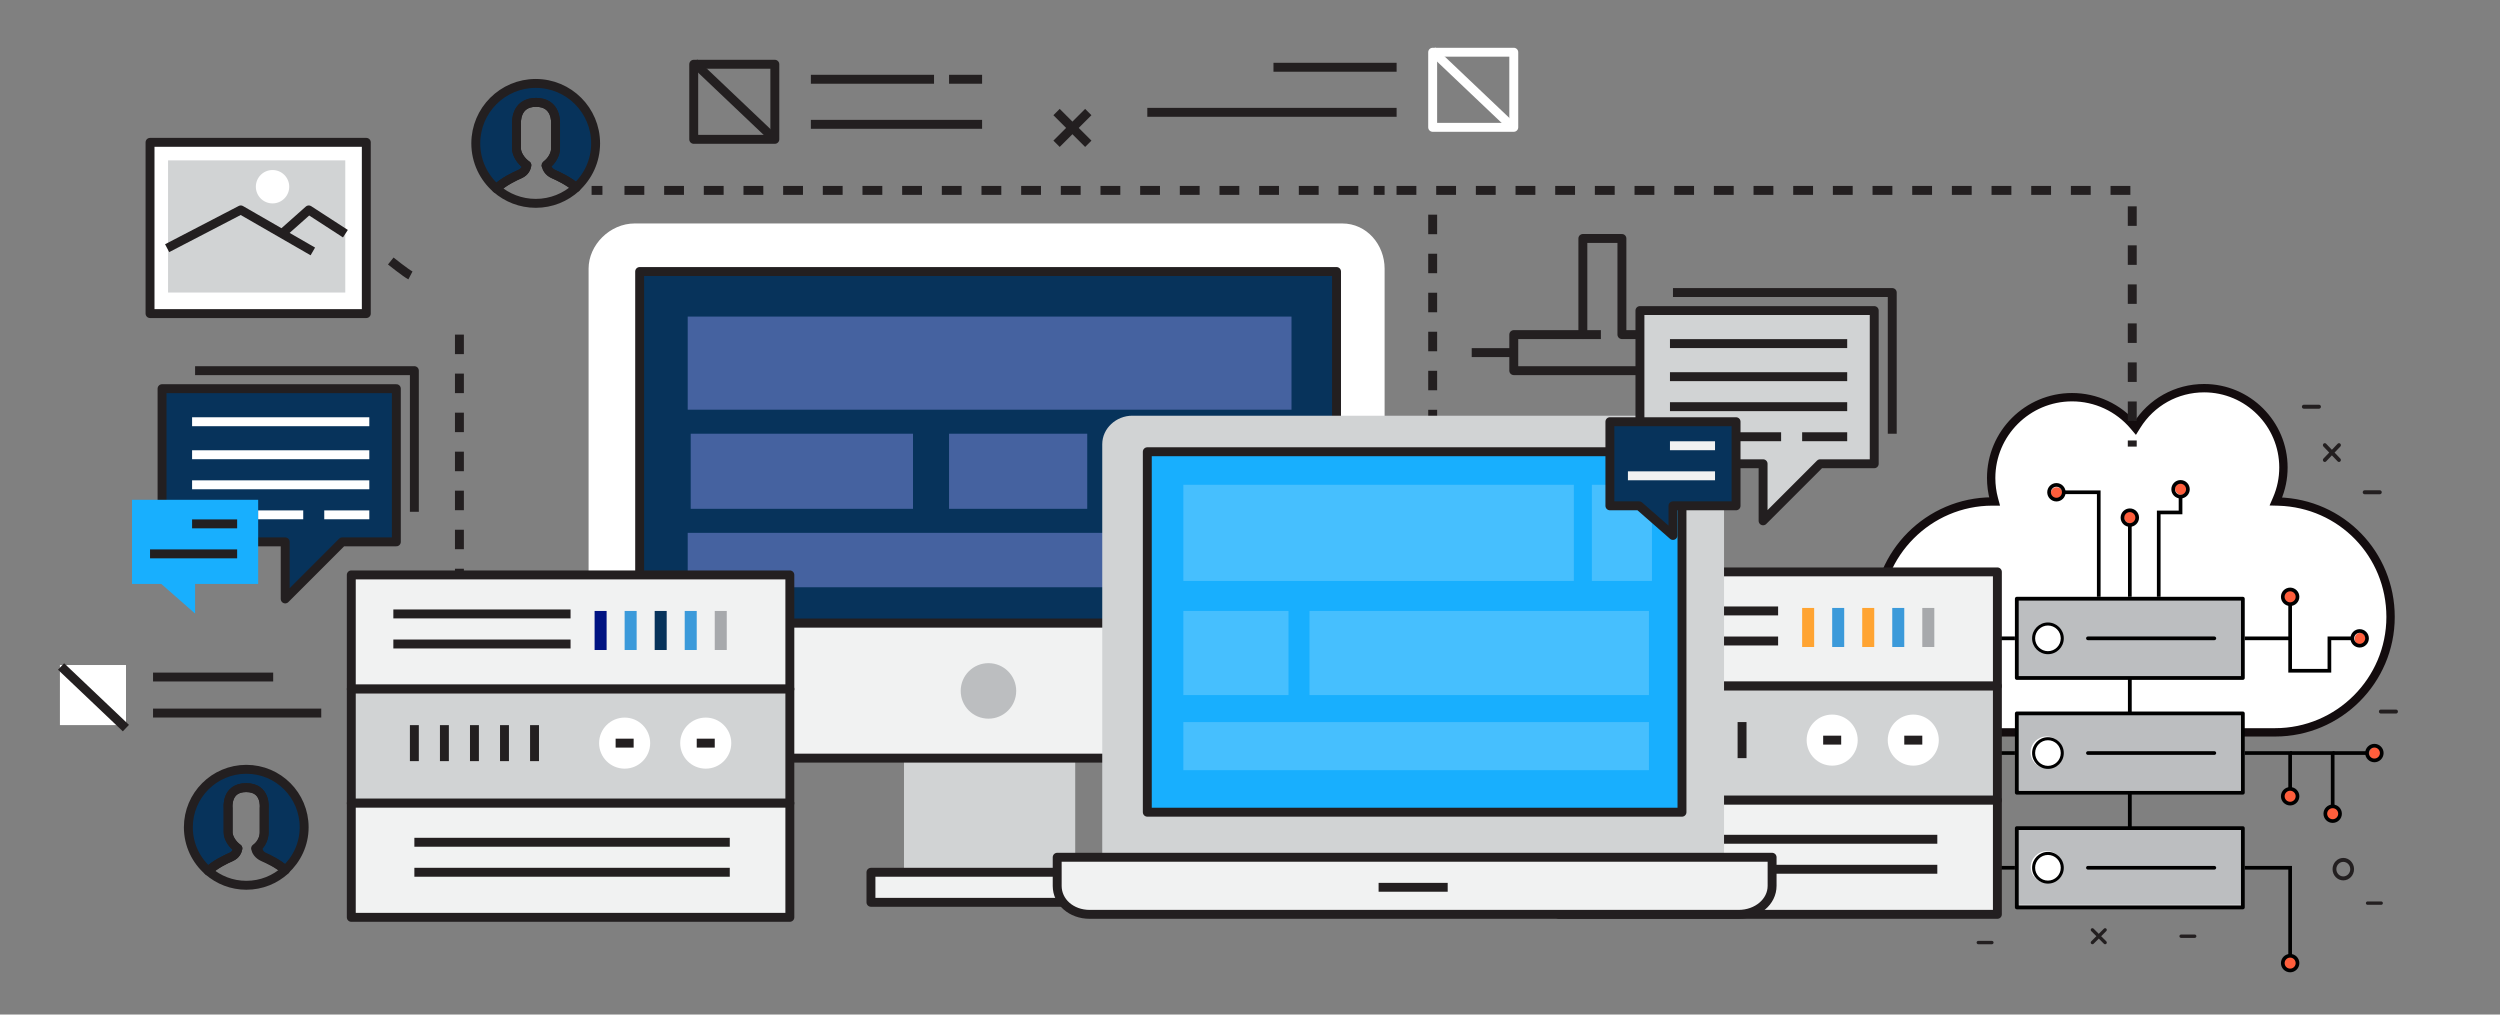 <?xml version="1.0" encoding="utf-8"?>
<!-- Generator: Adobe Illustrator 16.0.0, SVG Export Plug-In . SVG Version: 6.00 Build 0)  -->
<!DOCTYPE svg PUBLIC "-//W3C//DTD SVG 1.1//EN" "http://www.w3.org/Graphics/SVG/1.1/DTD/svg11.dtd">
<svg version="1.1" id="Layer_1" xmlns="http://www.w3.org/2000/svg" xmlns:xlink="http://www.w3.org/1999/xlink" x="0px" y="0px"
	 width="896.955px" height="364px" viewBox="0 28.739 896.955 364" enable-background="new 0 28.739 896.955 364"
	 xml:space="preserve">
<rect x="0" y="28.739" width="896.955" height="364" fill="#808080" stroke="none"/>
<g id="banner">
	<rect x="-49.614" y="-105.085" display="none" fill="#008EE8" width="1022" height="542"/>
	<g>
		
			<radialGradient id="SVGID_1_" cx="936.573" cy="78.728" r="79.887" gradientTransform="matrix(1 0 0 -1 -171 308.478)" gradientUnits="userSpaceOnUse">
			<stop  offset="0.574" style="stop-color:#130C0E"/>
			<stop  offset="0.798" style="stop-color:#130C0E"/>
			<stop  offset="1" style="stop-color:#130C0E"/>
		</radialGradient>
		<path fill="#FFFFFF" stroke="url(#SVGID_1_)" stroke-width="3" stroke-miterlimit="10" d="M817.51,208.683l-0.974-0.026
			l0.387-0.896c1.549-3.576,2.334-7.377,2.334-11.293c0-15.691-12.768-28.459-28.459-28.459c-9.898,0-18.937,5.029-24.176,13.449
			l-0.479,0.771l-0.586-0.693c-5.53-6.539-13.605-10.291-22.153-10.291c-15.995,0-29.009,13.014-29.009,29.008
			c0,2.551,0.338,5.096,1.004,7.568l0.225,0.832l-0.86,0.002c-22.775,0.061-41.308,18.641-41.308,41.418
			c0,22.84,18.582,41.42,41.422,41.42h101.394c22.84,0,41.421-18.58,41.421-41.42C857.689,227.528,840.04,209.347,817.51,208.683z"
			/>
	</g>
	<rect x="724.271" y="285.378" fill="#FFFFFF" width="79.745" height="27.086"/>
	<rect x="724.271" y="326.532" fill="#FFFFFF" width="79.745" height="27.088"/>
	<g>
		<g>
			<path fill="#231F20" d="M706.368,327.054c-1.545,0-2.8-1.313-2.8-2.926c0-1.615,1.255-2.928,2.8-2.928
				c1.544,0,2.799,1.313,2.799,2.928C709.167,325.741,707.912,327.054,706.368,327.054z M706.368,322.552
				c-0.831,0-1.508,0.707-1.508,1.576c0,0.867,0.677,1.576,1.508,1.576c0.83,0,1.507-0.709,1.507-1.576
				C707.875,323.259,707.198,322.552,706.368,322.552z"/>
		</g>
	</g>
	<g>
		<g>
			<path fill="#231F20" d="M859.657,284.747h-5.468c-0.377,0-0.682-0.318-0.682-0.711c0-0.395,0.305-0.711,0.682-0.711h5.468
				c0.376,0,0.68,0.316,0.68,0.711C860.337,284.429,860.033,284.747,859.657,284.747z"/>
		</g>
	</g>
	<g>
		<g>
			<path fill="#231F20" d="M853.849,206.067h-5.469c-0.376,0-0.68-0.318-0.68-0.711c0-0.396,0.304-0.711,0.68-0.711h5.469
				c0.376,0,0.682,0.315,0.682,0.711C854.529,205.749,854.225,206.067,853.849,206.067z"/>
		</g>
	</g>
	<g>
		<g>
			<path fill="#231F20" d="M689.309,325.55h-5.469c-0.377,0-0.68-0.318-0.68-0.711c0-0.395,0.303-0.713,0.68-0.713h5.469
				c0.376,0,0.681,0.318,0.681,0.713C689.988,325.231,689.685,325.55,689.309,325.55z"/>
		</g>
	</g>
	<g>
		<g>
			<path fill="#231F20" d="M832.026,175.376h-5.47c-0.377,0-0.68-0.318-0.68-0.711s0.303-0.711,0.68-0.711h5.47
				c0.375,0,0.68,0.318,0.68,0.711S832.401,175.376,832.026,175.376z"/>
		</g>
	</g>
	<g>
		<g>
			<path fill="#231F20" d="M787.421,365.241h-4.88c-0.336,0-0.606-0.271-0.606-0.605c0-0.336,0.271-0.607,0.606-0.607h4.88
				c0.335,0,0.606,0.271,0.606,0.607C788.027,364.97,787.756,365.241,787.421,365.241z"/>
		</g>
	</g>
	<g>
		<g>
			<path fill="#231F20" d="M854.327,353.374h-4.88c-0.336,0-0.606-0.271-0.606-0.607s0.271-0.606,0.606-0.606h4.88
				c0.336,0,0.606,0.271,0.606,0.606S854.663,353.374,854.327,353.374z"/>
		</g>
	</g>
	<g>
		<g>
			<path fill="#231F20" d="M714.653,367.519h-4.88c-0.336,0-0.606-0.271-0.606-0.606s0.271-0.606,0.606-0.606h4.88
				c0.336,0,0.606,0.271,0.606,0.606S714.989,367.519,714.653,367.519z"/>
		</g>
	</g>
	<g>
		<g>
			<path fill="#231F20" d="M840.731,344.604c-2.125,0-3.854-1.81-3.854-4.031c0-2.223,1.729-4.029,3.854-4.029
				c2.126,0,3.855,1.807,3.855,4.029C844.587,342.795,842.857,344.604,840.731,344.604z M840.731,337.966
				c-1.375,0-2.492,1.17-2.492,2.607c0,1.437,1.117,2.607,2.492,2.607c1.377,0,2.494-1.171,2.494-2.607
				C843.226,339.136,842.108,337.966,840.731,337.966z"/>
		</g>
	</g>
	<g>
		<path fill="#231F20" d="M753.854,364.634l1.849-1.846c0.235-0.238,0.235-0.621,0-0.859c-0.237-0.236-0.622-0.236-0.859,0
			l-1.847,1.848l-1.848-1.848c-0.237-0.236-0.62-0.236-0.859,0c-0.236,0.238-0.236,0.621,0,0.859l1.848,1.846l-1.848,1.848
			c-0.236,0.238-0.236,0.623,0,0.859c0.119,0.119,0.275,0.178,0.43,0.178c0.156,0,0.312-0.059,0.431-0.178l1.848-1.848l1.847,1.848
			c0.119,0.119,0.274,0.178,0.43,0.178s0.313-0.059,0.431-0.178c0.235-0.236,0.235-0.621,0-0.859L753.854,364.634z"/>
	</g>
	<g>
		<path fill="#231F20" d="M668.782,332.405l1.848-1.846c0.236-0.238,0.236-0.621,0-0.859c-0.237-0.238-0.622-0.238-0.857,0
			l-1.849,1.848l-1.848-1.848c-0.236-0.238-0.62-0.238-0.858,0c-0.236,0.238-0.236,0.621,0,0.859l1.849,1.846l-1.849,1.848
			c-0.236,0.238-0.236,0.623,0,0.859c0.119,0.117,0.273,0.178,0.431,0.178c0.154,0,0.31-0.061,0.429-0.178l1.848-1.848l1.849,1.848
			c0.119,0.117,0.272,0.178,0.429,0.178s0.313-0.061,0.43-0.178c0.236-0.236,0.236-0.621,0-0.859L668.782,332.405z"/>
	</g>
	<g>
		<path fill="#231F20" d="M837.605,191.112l2.069-2.166c0.267-0.277,0.267-0.727,0-1.006c-0.266-0.275-0.696-0.275-0.962,0
			l-2.07,2.164l-2.069-2.164c-0.267-0.275-0.695-0.275-0.963,0c-0.267,0.279-0.267,0.729,0,1.006l2.069,2.166l-2.069,2.164
			c-0.267,0.277-0.267,0.729,0,1.006c0.134,0.139,0.307,0.209,0.48,0.209s0.349-0.07,0.481-0.209l2.069-2.164l2.07,2.164
			c0.133,0.139,0.308,0.209,0.48,0.209c0.175,0,0.35-0.07,0.48-0.209c0.267-0.277,0.267-0.729,0-1.006L837.605,191.112z"/>
	</g>
	<g>
		<path fill="#BCBEC0" d="M723.698,326.272v27.088h81.104v-27.088 M734.367,334.124c3.189,0,5.786,2.555,5.786,5.693
			c0,3.137-2.597,5.688-5.786,5.688c-3.188,0-5.779-2.551-5.779-5.688C728.588,336.679,731.18,334.124,734.367,334.124z"/>
	</g>
	<g>
		<path fill="#BCBEC0" d="M723.698,312.21h80.318v-27.098h-80.318V312.21z M734.264,292.972c3.159,0,5.73,2.549,5.73,5.684
			c0,3.138-2.571,5.691-5.73,5.691c-3.155,0-5.724-2.555-5.724-5.691C728.54,295.521,731.107,292.972,734.264,292.972z"/>
	</g>
	<g>
		<path fill="#BCBEC0" d="M804.018,243.958h-80.318v27.348h80.318V243.958L804.018,243.958z"/>
	</g>
	<g>
		<path d="M804.694,272.667c0.376,0,0.681-0.305,0.681-0.68v-28.445c0-0.375-0.305-0.68-0.681-0.68h-81.099
			c-0.375,0-0.682,0.305-0.682,0.68v28.445c0,0.375,0.307,0.68,0.682,0.68h39.867v11.35h-39.867c-0.375,0-0.682,0.308-0.682,0.685
			v28.444c0,0.375,0.307,0.681,0.682,0.681h39.867v11.352h-39.867c-0.375,0-0.682,0.308-0.682,0.683v28.438
			c0,0.375,0.307,0.68,0.682,0.68h81.099c0.376,0,0.681-0.305,0.681-0.68V325.86c0-0.375-0.305-0.683-0.681-0.683h-39.867v-11.352
			h39.867c0.376,0,0.681-0.306,0.681-0.681V284.7c0-0.377-0.305-0.684-0.681-0.684h-39.867v-11.351L804.694,272.667L804.694,272.667
			z M804.018,326.534v27.088h-79.744v-27.088H804.018z M804.018,285.374v27.098h-79.744v-27.098H804.018z M724.271,271.306V244.22
			h79.745v27.086H724.271z"/>
	</g>
	<g>
		<polygon points="837.581,318.042 836.262,318.042 836.262,299.581 821.662,299.581 821.662,298.261 837.581,298.261 		"/>
		<circle fill="#FFFFFF" cx="734.543" cy="257.771" r="4.908"/>
	</g>
	<g>
		<path d="M734.762,252.075c-3.134,0-5.683,2.553-5.683,5.691c0,3.135,2.549,5.686,5.683,5.686c3.139,0,5.689-2.551,5.689-5.686
			C740.451,254.628,737.899,252.075,734.762,252.075z M734.762,262.368c-2.533,0-4.597-2.064-4.597-4.602
			c0-2.539,2.063-4.604,4.597-4.604c2.54,0,4.606,2.063,4.606,4.604C739.368,260.304,737.302,262.368,734.762,262.368z"/>
	</g>
	<g>
		<path d="M734.762,304.608c3.139,0,5.689-2.553,5.689-5.691c0-3.133-2.552-5.682-5.689-5.682c-3.134,0-5.683,2.549-5.683,5.682
			C729.079,302.056,731.628,304.608,734.762,304.608z M734.762,294.321c2.54,0,4.606,2.063,4.606,4.596
			c0,2.541-2.066,4.607-4.606,4.607c-2.533,0-4.597-2.066-4.597-4.607C730.165,296.384,732.229,294.321,734.762,294.321z"/>
	</g>
	<g>
		<path d="M734.762,345.767c3.139,0,5.689-2.551,5.689-5.688c0-3.139-2.552-5.693-5.689-5.693c-3.134,0-5.683,2.555-5.683,5.693
			C729.079,343.216,731.628,345.767,734.762,345.767z M734.762,335.474c2.54,0,4.606,2.066,4.606,4.605s-2.066,4.604-4.606,4.604
			c-2.533,0-4.597-2.063-4.597-4.604S732.229,335.474,734.762,335.474z"/>
	</g>
	<g>
		<path d="M794.466,258.423h-45.356c-0.365,0-0.66-0.295-0.66-0.66c0-0.363,0.295-0.66,0.66-0.66h45.356
			c0.364,0,0.661,0.297,0.661,0.66C795.127,258.128,794.83,258.423,794.466,258.423z"/>
	</g>
	<g>
		<path d="M794.466,299.579h-45.356c-0.365,0-0.66-0.295-0.66-0.66s0.295-0.66,0.66-0.66h45.356c0.364,0,0.661,0.295,0.661,0.66
			S794.83,299.579,794.466,299.579z"/>
	</g>
	<g>
		<path d="M794.466,340.737h-45.356c-0.365,0-0.66-0.297-0.66-0.66c0-0.365,0.295-0.66,0.66-0.66h45.356
			c0.364,0,0.661,0.295,0.661,0.66C795.127,340.44,794.83,340.737,794.466,340.737z"/>
	</g>
	<g>
		<polygon points="753.654,242.862 752.335,242.862 752.335,206.017 740.451,206.017 740.451,204.696 753.654,204.696 		"/>
	</g>
	<g>
		<path fill="#FF5E3C" d="M821.674,240.282c-1.187,0-2.149,1.145-2.149,2.556s0.964,2.558,2.149,2.558
			c1.185,0,2.147-1.146,2.147-2.558S822.857,240.282,821.674,240.282z"/>
		<path fill="#FF5E3C" d="M821.599,311.421c-1.228,0-2.226,1.207-2.226,2.691s0.998,2.69,2.226,2.69c1.226,0,2.224-1.206,2.224-2.69
			C823.821,312.628,822.823,311.421,821.599,311.421z"/>
		<path fill="#FF5E3C" d="M707.548,271.454c-1.093,0-1.979,0.889-1.979,1.98c0,1.09,0.888,1.981,1.979,1.981
			c1.091,0,1.98-0.892,1.98-1.981C709.528,272.343,708.639,271.454,707.548,271.454z"/>
		<path fill="#FF5E3C" d="M782.651,201.7c-1.267,0-2.294,1.028-2.294,2.293c0,1.264,1.027,2.293,2.294,2.293
			c1.264,0,2.294-1.029,2.294-2.293C784.945,202.729,783.915,201.7,782.651,201.7z"/>
		<circle fill="#FF5E3C" cx="737.882" cy="205.65" r="2.087"/>
		<path fill="#FF5E3C" d="M821.682,372.062c-1.182,0-2.142,1.033-2.142,2.304s0.96,2.303,2.142,2.303
			c1.18,0,2.141-1.032,2.141-2.303S822.86,372.062,821.682,372.062z"/>
		<path fill="#FF5E3C" d="M836.954,317.729c-1.173,0-2.126,1.195-2.126,2.666s0.953,2.668,2.126,2.668s2.127-1.197,2.127-2.668
			C839.081,318.926,838.127,317.729,836.954,317.729z"/>
		<ellipse fill="#FF5E3C" cx="852.067" cy="299.059" rx="1.979" ry="2.243"/>
		<circle fill="#FF5E3C" cx="674.976" cy="294.792" r="1.98"/>
		<circle fill="#FF5E3C" cx="692.386" cy="246.796" r="1.98"/>
		<circle fill="#FF5E3C" cx="683.256" cy="351.525" r="1.981"/>
		<circle fill="#FF5E3C" cx="764.377" cy="214.198" r="2.326"/>
		<ellipse fill="#FF5E3C" cx="846.785" cy="257.965" rx="1.98" ry="2.181"/>
		<path d="M737.81,202.054c-1.819,0-3.301,1.482-3.301,3.302c0,1.821,1.48,3.302,3.301,3.302c1.821,0,3.303-1.48,3.303-3.302
			C741.112,203.536,739.631,202.054,737.81,202.054z M737.81,207.337c-1.092,0-1.979-0.889-1.979-1.98
			c0-1.09,0.889-1.979,1.979-1.979c1.094,0,1.981,0.89,1.981,1.979C739.791,206.448,738.902,207.337,737.81,207.337z"/>
		<path d="M691.206,242.095c-1.82,0-3.301,1.48-3.301,3.301c0,1.821,1.479,3.301,3.301,3.301s3.302-1.479,3.302-3.301
			C694.508,243.575,693.027,242.095,691.206,242.095z M691.206,247.376c-1.092,0-1.98-0.889-1.98-1.98c0-1.09,0.89-1.979,1.98-1.979
			c1.093,0,1.979,0.89,1.979,1.979C693.186,246.487,692.299,247.376,691.206,247.376z"/>
		<path d="M673.797,290.091c-1.821,0-3.302,1.48-3.302,3.301c0,1.821,1.479,3.301,3.302,3.301c1.819,0,3.301-1.479,3.301-3.301
			C677.098,291.571,675.616,290.091,673.797,290.091z M673.797,295.372c-1.093,0-1.979-0.889-1.979-1.98
			c0-1.091,0.888-1.979,1.979-1.979s1.98,0.889,1.98,1.979C675.777,294.483,674.889,295.372,673.797,295.372z"/>
		<path d="M821.662,311.12c-1.82,0-3.302,1.482-3.302,3.301c0,1.822,1.48,3.303,3.302,3.303s3.302-1.479,3.302-3.303
			C824.964,312.603,823.482,311.12,821.662,311.12z M821.662,316.403c-1.093,0-1.98-0.889-1.98-1.982c0-1.092,0.889-1.98,1.98-1.98
			s1.98,0.89,1.98,1.98C823.644,315.515,822.754,316.403,821.662,316.403z"/>
		<path d="M836.922,317.382c-1.82,0-3.302,1.48-3.302,3.301c0,1.821,1.48,3.301,3.302,3.301c1.819,0,3.302-1.479,3.302-3.301
			C840.224,318.862,838.741,317.382,836.922,317.382z M836.922,322.663c-1.093,0-1.98-0.889-1.98-1.98
			c0-1.091,0.889-1.979,1.98-1.979s1.98,0.889,1.98,1.979C838.902,321.774,838.015,322.663,836.922,322.663z"/>
		<path d="M851.888,295.62c-1.82,0-3.302,1.48-3.302,3.301c0,1.821,1.48,3.303,3.302,3.303c1.82,0,3.303-1.481,3.303-3.303
			C855.19,297.101,853.708,295.62,851.888,295.62z M851.888,300.901c-1.093,0-1.979-0.887-1.979-1.98c0-1.092,0.888-1.98,1.979-1.98
			c1.093,0,1.98,0.89,1.98,1.98C853.868,300.015,852.979,300.901,851.888,300.901z"/>
		<path d="M821.662,370.985c-1.82,0-3.302,1.479-3.302,3.301c0,1.82,1.48,3.301,3.302,3.301s3.302-1.48,3.302-3.301
			C824.964,372.465,823.482,370.985,821.662,370.985z M821.662,376.267c-1.093,0-1.98-0.887-1.98-1.979s0.889-1.979,1.98-1.979
			s1.98,0.889,1.98,1.979C823.644,375.38,822.754,376.267,821.662,376.267z"/>
		<path d="M682.077,346.823c-1.82,0-3.302,1.482-3.302,3.303c0,1.821,1.48,3.301,3.302,3.301s3.301-1.48,3.301-3.301
			S683.896,346.823,682.077,346.823z M682.077,352.106c-1.093,0-1.981-0.89-1.981-1.98c0-1.094,0.89-1.982,1.981-1.982
			s1.979,0.89,1.979,1.982C684.058,351.218,683.169,352.106,682.077,352.106z"/>
		<path d="M821.662,239.562c-1.82,0-3.302,1.48-3.302,3.301c0,1.822,1.48,3.302,3.302,3.302s3.302-1.479,3.302-3.302
			C824.964,241.042,823.482,239.562,821.662,239.562z M821.662,244.843c-1.093,0-1.98-0.889-1.98-1.98
			c0-1.09,0.889-1.979,1.98-1.979s1.98,0.89,1.98,1.979C823.643,243.954,822.754,244.843,821.662,244.843z"/>
		<path d="M849.907,257.765c0-1.82-1.482-3.301-3.302-3.301c-1.82,0-3.303,1.48-3.303,3.301c0,1.821,1.481,3.301,3.303,3.301
			C848.425,261.065,849.907,259.585,849.907,257.765z M846.605,259.745c-1.094,0-1.981-0.889-1.981-1.98
			c0-1.091,0.889-1.979,1.981-1.979c1.092,0,1.979,0.889,1.979,1.979C848.585,258.856,847.697,259.745,846.605,259.745z"/>
		<path d="M706.368,268.733c-1.82,0-3.301,1.479-3.301,3.301c0,1.82,1.479,3.301,3.301,3.301s3.302-1.48,3.302-3.301
			C709.67,270.213,708.188,268.733,706.368,268.733z M706.368,274.017c-1.093,0-1.98-0.889-1.98-1.981s0.889-1.979,1.98-1.979
			s1.979,0.889,1.979,1.979C708.349,273.128,707.461,274.017,706.368,274.017z"/>
		<path d="M764.146,211.151c-1.82,0-3.303,1.479-3.303,3.301c0,1.822,1.481,3.303,3.303,3.303c1.82,0,3.302-1.48,3.302-3.303
			C767.447,212.632,765.967,211.151,764.146,211.151z M764.146,216.435c-1.094,0-1.98-0.889-1.98-1.981s0.888-1.979,1.98-1.979
			c1.092,0,1.98,0.889,1.98,1.979C766.127,215.546,765.238,216.435,764.146,216.435z"/>
		<path d="M782.34,200.978c-1.82,0-3.302,1.482-3.302,3.303s1.479,3.301,3.302,3.301c1.82,0,3.301-1.479,3.301-3.301
			S784.16,200.978,782.34,200.978z M782.34,206.261c-1.093,0-1.979-0.889-1.979-1.979c0-1.094,0.888-1.982,1.979-1.982
			s1.98,0.889,1.98,1.982C784.32,205.372,783.432,206.261,782.34,206.261z"/>
	</g>
	<g>
		<rect x="763.485" y="217.095" width="1.319" height="25.768"/>
	</g>
	<g>
		<polygon points="775.175,242.862 773.854,242.862 773.854,211.935 781.68,211.935 781.68,206.921 783,206.921 783,213.255 
			775.175,213.255 		"/>
	</g>
	<g>
		<polygon points="705.708,258.425 705.708,246.056 693.847,246.056 693.847,244.735 707.028,244.735 707.028,257.104 
			722.915,257.103 722.915,258.423 		"/>
	</g>
	<g>
		<rect x="705.708" y="257.765" width="1.32" height="11.629"/>
	</g>
	<g>
		<polygon points="822.322,258.425 805.375,258.425 805.375,257.104 821.001,257.104 821.001,245.396 822.322,245.396 		"/>
	</g>
	<g>
		<polygon points="836.408,270.054 821.001,270.054 821.001,257.765 822.322,257.765 822.322,268.733 835.087,268.733 
			835.087,257.103 843.964,257.103 843.964,258.423 836.408,258.423 		"/>
	</g>
	<g>
		<polygon points="822.322,371.646 821.001,371.646 821.001,340.737 805.375,340.737 805.375,339.417 822.322,339.417 		"/>
	</g>
	<g>
		<polygon points="707.028,350.786 684.718,350.786 684.718,349.466 705.708,349.466 705.708,339.417 722.915,339.417 
			722.915,340.737 707.028,340.737 		"/>
	</g>
	<g>
		<polygon points="822.322,311.78 821.001,311.78 821.001,299.581 805.375,299.579 805.375,298.257 822.322,298.261 		"/>
	</g>
	<g>
		<rect x="836.922" y="298.259" width="12.324" height="1.32"/>
	</g>
	<g>
		<polygon points="709.67,309.142 688.292,309.142 675.03,295.88 675.964,294.946 688.839,307.821 708.349,307.821 708.349,298.261 
			722.915,298.257 722.917,299.579 709.67,299.581 		"/>
	</g>
	
		<line fill="none" stroke="#231F20" stroke-width="3.2" stroke-linejoin="round" stroke-dasharray="7.116,7.116" x1="501.049" y1="97.057" x2="765.93" y2="97.057"/>
	<path fill="none" stroke="#231F20" stroke-width="3.2" stroke-linejoin="round" stroke-dasharray="7.116,7.116" d="
		M1033.93,97.057"/>
	<path fill="none" stroke="#231F20" stroke-width="3.2" stroke-linejoin="round" stroke-dasharray="7.116,7.116" d="
		M679.049,127.057"/>
	
		<line fill="none" stroke="#231F20" stroke-width="3.2" stroke-linejoin="round" stroke-miterlimit="10" stroke-dasharray="7" x1="765.016" y1="102.767" x2="765.016" y2="188.983"/>
	<g>
		
			<line fill="none" stroke="#231F20" stroke-width="3.2" stroke-linejoin="round" stroke-miterlimit="10" stroke-dasharray="7" x1="514.016" y1="105.767" x2="514.016" y2="191.983"/>
		
			<line fill="none" stroke="#231F20" stroke-width="3.2" stroke-linejoin="round" stroke-miterlimit="10" stroke-dasharray="7" x1="164.833" y1="148.786" x2="164.833" y2="277.036"/>
		<g>
			<g>
				
					<line fill="none" stroke="#231F20" stroke-width="3.2" stroke-linejoin="round" x1="212.253" y1="97.057" x2="216.142" y2="97.057"/>
				
					<line fill="none" stroke="#231F20" stroke-width="3.2" stroke-linejoin="round" stroke-dasharray="7.116,7.116" x1="224.049" y1="97.057" x2="488.93" y2="97.057"/>
				
					<line fill="none" stroke="#231F20" stroke-width="3.2" stroke-linejoin="round" x1="492.884" y1="97.057" x2="496.772" y2="97.057"/>
			</g>
		</g>
		<g>
			<path fill="none" stroke="#231F20" stroke-width="3.2" stroke-linejoin="round" stroke-miterlimit="10" d="M696.078,203.201"/>
		</g>
		<g>
			
				<rect x="559.28" y="233.927" fill="#F1F2F2" stroke="#231F20" stroke-width="3.2" stroke-linejoin="round" stroke-miterlimit="10" width="157.347" height="40.953"/>
			
				<rect x="559.28" y="274.88" fill="#D1D3D4" stroke="#231F20" stroke-width="3.2" stroke-linejoin="round" stroke-miterlimit="10" width="157.347" height="40.954"/>
			
				<rect x="559.28" y="315.834" fill="#F1F2F2" stroke="#231F20" stroke-width="3.2" stroke-linejoin="round" stroke-miterlimit="10" width="157.347" height="40.953"/>
			<circle fill="#FFFFFF" cx="686.451" cy="294.278" r="9.16"/>
			<circle fill="#FFFFFF" cx="657.352" cy="294.278" r="9.161"/>
			
				<line fill="none" stroke="#231F20" stroke-width="3.2" stroke-linejoin="round" stroke-miterlimit="10" x1="581.912" y1="329.844" x2="695.073" y2="329.844"/>
			
				<line fill="none" stroke="#231F20" stroke-width="3.2" stroke-linejoin="round" stroke-miterlimit="10" x1="581.912" y1="340.621" x2="695.073" y2="340.621"/>
			
				<line fill="none" stroke="#231F20" stroke-width="3.2" stroke-linejoin="round" stroke-miterlimit="10" x1="581.912" y1="287.813" x2="581.912" y2="300.746"/>
			
				<line fill="none" stroke="#231F20" stroke-width="3.2" stroke-linejoin="round" stroke-miterlimit="10" x1="592.689" y1="287.813" x2="592.689" y2="300.746"/>
			
				<line fill="none" stroke="#231F20" stroke-width="3.2" stroke-linejoin="round" stroke-miterlimit="10" x1="603.466" y1="287.813" x2="603.466" y2="300.746"/>
			
				<line fill="none" stroke="#231F20" stroke-width="3.2" stroke-linejoin="round" stroke-miterlimit="10" x1="614.244" y1="287.813" x2="614.244" y2="300.746"/>
			
				<line fill="none" stroke="#231F20" stroke-width="3.2" stroke-linejoin="round" stroke-miterlimit="10" x1="625.021" y1="287.813" x2="625.021" y2="300.746"/>
			
				<line fill="none" stroke="#231F20" stroke-width="3.2" stroke-linejoin="round" stroke-miterlimit="10" x1="654.119" y1="294.278" x2="660.585" y2="294.278"/>
			
				<line fill="none" stroke="#231F20" stroke-width="3.2" stroke-linejoin="round" stroke-miterlimit="10" x1="683.218" y1="294.278" x2="689.685" y2="294.278"/>
			<rect x="689.685" y="246.858" fill="#A7A9AC" width="4.312" height="14.011"/>
			<rect x="678.907" y="246.858" fill="#3B9ADA" width="4.311" height="14.011"/>
			<rect x="668.13" y="246.858" fill="#FFA432" width="4.312" height="14.011"/>
			<rect x="657.354" y="246.858" fill="#3B9ADA" width="4.312" height="14.011"/>
			<rect x="646.575" y="246.858" fill="#FFA432" width="4.311" height="14.011"/>
			
				<line fill="none" stroke="#231F20" stroke-width="3.2" stroke-linejoin="round" stroke-miterlimit="10" x1="574.368" y1="247.938" x2="637.953" y2="247.938"/>
			
				<line fill="none" stroke="#231F20" stroke-width="3.2" stroke-linejoin="round" stroke-miterlimit="10" x1="574.368" y1="258.715" x2="637.953" y2="258.715"/>
		</g>
		<g>
			<polygon fill="none" stroke="#231F20" stroke-width="3.2" stroke-linejoin="round" stroke-miterlimit="10" points="
				581.912,148.786 581.912,114.3 567.902,114.3 567.902,148.786 543.113,148.786 543.113,161.719 606.7,161.719 606.7,148.786 			
				"/>
			
				<line fill="none" stroke="#231F20" stroke-width="3.2" stroke-linejoin="round" stroke-miterlimit="10" x1="567.902" y1="148.786" x2="574.368" y2="148.786"/>
			
				<line fill="none" stroke="#231F20" stroke-width="3.2" stroke-linejoin="round" stroke-miterlimit="10" x1="606.7" y1="155.253" x2="621.787" y2="155.253"/>
			
				<line fill="none" stroke="#231F20" stroke-width="3.2" stroke-linejoin="round" stroke-miterlimit="10" x1="528.025" y1="155.253" x2="543.113" y2="155.253"/>
		</g>
		<g>
			<path fill="#D1D3D4" stroke="#231F20" stroke-width="3.2" stroke-linejoin="round" stroke-miterlimit="10" d="M670.302,132.276"
				/>
		</g>
		<g>
			<path fill="#D1D3D4" stroke="#231F20" stroke-width="3.2" stroke-linejoin="round" stroke-miterlimit="10" d="M87.35,164.73"/>
			<path fill="#D1D3D4" stroke="#231F20" stroke-width="3.2" stroke-linejoin="round" stroke-miterlimit="10" d="M140.197,122.383
				c0,0,5.317,4.264,7.061,5.173"/>
			<path fill="#D1D3D4" stroke="#231F20" stroke-width="3.2" stroke-linejoin="round" stroke-miterlimit="10" d="M244.269,128.897
				c0,0-2.401,4.111-2.505,7.271"/>
		</g>
		<g>
			<rect x="324.336" y="300.746" fill="#D1D3D4" width="61.43" height="40.953"/>
			<g>
				<path fill="#FFFFFF" d="M496.772,125.114c0-8.521-6.332-16.203-15.229-16.203h-253.81c-8.899,0-16.557,7.682-16.557,16.203
					v127.133h285.598L496.772,125.114L496.772,125.114z"/>
				<path fill="#F1F2F2" stroke="#231F20" stroke-width="3.2" stroke-linejoin="round" stroke-miterlimit="10" d="M211.176,252.247
					v33.999c0,8.522,7.658,14.5,16.557,14.5h253.811c8.896,0,15.229-5.978,15.229-14.5v-33.999H211.176z"/>
			</g>
			<path fill="#BCBEC0" d="M364.598,276.627c0,5.497-4.458,9.957-9.959,9.957s-9.958-4.46-9.958-9.957
				c0-5.503,4.457-9.96,9.958-9.96S364.598,271.124,364.598,276.627z"/>
			
				<rect x="312.481" y="341.699" fill="#F1F2F2" stroke="#231F20" stroke-width="3.2" stroke-linejoin="round" stroke-miterlimit="10" width="82.984" height="10.776"/>
			
				<rect x="229.497" y="126.155" fill="#07335B" stroke="#231F20" stroke-width="3.2" stroke-linejoin="round" stroke-miterlimit="10" width="250.031" height="126.092"/>
			<g opacity="0.5">
				<rect x="246.74" y="142.32" fill="#8391E5" width="216.624" height="33.409"/>
				<rect x="340.502" y="184.352" fill="#8391E5" width="49.575" height="26.943"/>
				<rect x="247.818" y="184.352" fill="#8391E5" width="79.75" height="26.943"/>
				<rect x="404.088" y="184.352" fill="#F79234" width="58.196" height="26.943"/>
				<rect x="246.74" y="219.917" fill="#8391E5" width="215.544" height="19.518"/>
			</g>
		</g>
		<g>
			<path fill="#D1D3D4" d="M618.554,188.123c0-5.734-4.32-10.237-10.058-10.237H406.248c-5.736,0-10.782,4.503-10.782,10.237V336.31
				h223.088V188.123L618.554,188.123z"/>
			<path fill="#F1F2F2" stroke="#231F20" stroke-width="3.2" stroke-linejoin="round" stroke-miterlimit="10" d="M379.301,336.31
				v10.26c0,5.729,5.048,10.219,11.647,10.219h232.846c6.604,0,12.004-4.49,12.004-10.219v-10.26H379.301z"/>
			
				<rect x="411.632" y="190.817" fill="#18AFFE" stroke="#231F20" stroke-width="3.2" stroke-linejoin="round" stroke-miterlimit="10" width="191.834" height="129.327"/>
			
				<line fill="none" stroke="#231F20" stroke-width="3.2" stroke-linejoin="round" stroke-miterlimit="10" x1="494.616" y1="347.088" x2="519.405" y2="347.088"/>
			<rect x="571.135" y="202.673" opacity="0.2" fill="#FFFFFF" enable-background="new    " width="21.556" height="34.486"/>
			<rect x="424.564" y="202.673" opacity="0.2" fill="#FFFFFF" enable-background="new    " width="140.104" height="34.486"/>
			<rect x="424.564" y="247.938" opacity="0.2" fill="#FFFFFF" enable-background="new    " width="37.72" height="30.176"/>
			<rect x="469.829" y="247.938" opacity="0.2" fill="#FFFFFF" enable-background="new    " width="121.783" height="30.176"/>
			<rect x="424.564" y="287.813" opacity="0.2" fill="#FFFFFF" enable-background="new    " width="167.048" height="17.244"/>
		</g>
		<g>
			
				<rect x="126.036" y="235.005" fill="#F1F2F2" stroke="#231F20" stroke-width="3.2" stroke-linejoin="round" stroke-miterlimit="10" width="157.347" height="40.953"/>
			
				<rect x="126.036" y="275.958" fill="#D1D3D4" stroke="#231F20" stroke-width="3.2" stroke-linejoin="round" stroke-miterlimit="10" width="157.347" height="40.953"/>
			
				<rect x="126.036" y="316.911" fill="#F1F2F2" stroke="#231F20" stroke-width="3.2" stroke-linejoin="round" stroke-miterlimit="10" width="157.347" height="40.954"/>
			<circle fill="#FFFFFF" cx="253.206" cy="295.357" r="9.161"/>
			<circle fill="#FFFFFF" cx="224.108" cy="295.357" r="9.161"/>
			
				<line fill="none" stroke="#231F20" stroke-width="3.2" stroke-linejoin="round" stroke-miterlimit="10" x1="148.667" y1="330.922" x2="261.829" y2="330.922"/>
			
				<line fill="none" stroke="#231F20" stroke-width="3.2" stroke-linejoin="round" stroke-miterlimit="10" x1="148.667" y1="341.699" x2="261.829" y2="341.699"/>
			
				<line fill="none" stroke="#231F20" stroke-width="3.2" stroke-linejoin="round" stroke-miterlimit="10" x1="148.667" y1="288.892" x2="148.667" y2="301.823"/>
			
				<line fill="none" stroke="#231F20" stroke-width="3.2" stroke-linejoin="round" stroke-miterlimit="10" x1="159.445" y1="288.892" x2="159.445" y2="301.823"/>
			
				<line fill="none" stroke="#231F20" stroke-width="3.2" stroke-linejoin="round" stroke-miterlimit="10" x1="170.222" y1="288.892" x2="170.222" y2="301.823"/>
			
				<line fill="none" stroke="#231F20" stroke-width="3.2" stroke-linejoin="round" stroke-miterlimit="10" x1="181" y1="288.892" x2="181" y2="301.823"/>
			
				<line fill="none" stroke="#231F20" stroke-width="3.2" stroke-linejoin="round" stroke-miterlimit="10" x1="191.777" y1="288.892" x2="191.777" y2="301.823"/>
			
				<line fill="none" stroke="#231F20" stroke-width="3.2" stroke-linejoin="round" stroke-miterlimit="10" x1="220.875" y1="295.356" x2="227.341" y2="295.356"/>
			
				<line fill="none" stroke="#231F20" stroke-width="3.2" stroke-linejoin="round" stroke-miterlimit="10" x1="249.974" y1="295.356" x2="256.44" y2="295.356"/>
			<rect x="256.44" y="247.938" fill="#A7A9AC" width="4.31" height="14.011"/>
			<rect x="245.663" y="247.938" fill="#3B9ADA" width="4.311" height="14.011"/>
			<rect x="234.886" y="247.938" fill="#07335B" width="4.311" height="14.011"/>
			<rect x="224.107" y="247.938" fill="#3B9ADA" width="4.312" height="14.011"/>
			<rect x="213.331" y="247.938" fill="#001382" width="4.311" height="14.011"/>
			
				<line fill="none" stroke="#231F20" stroke-width="3.2" stroke-linejoin="round" stroke-miterlimit="10" x1="141.124" y1="249.015" x2="204.708" y2="249.015"/>
			
				<line fill="none" stroke="#231F20" stroke-width="3.2" stroke-linejoin="round" stroke-miterlimit="10" x1="141.124" y1="259.792" x2="204.708" y2="259.792"/>
		</g>
		<g>
			<path fill="#07335B" stroke="#231F20" stroke-width="3.2" stroke-linejoin="round" stroke-miterlimit="10" d="M88.38,304.752
				c-11.489,0-20.803,9.313-20.803,20.804c0,6.266,2.773,11.879,7.155,15.692c2.411-2.405,6.324-4.229,8.181-5.054
				c1.735-0.771,2.288-2.141,2.444-3.066c-2.063-1.462-3.509-3.87-3.509-5.747v-8.76c0,0-0.833-7.3,6.467-7.3
				c7.299,0,6.466,7.3,6.466,7.3v8.76c0,1.877-1.017,4.285-3.079,5.747c0.155,0.926,0.917,2.296,2.65,3.066
				c1.771,0.785,5.52,2.479,7.945,4.72c4.162-3.804,6.829-9.274,6.829-15.358C109.127,314.065,99.869,304.752,88.38,304.752z"/>
			<path fill="none" stroke="#231F20" stroke-width="3.2" stroke-linejoin="round" stroke-miterlimit="10" d="M92.625,333.128
				c0-0.004,0-0.007,0-0.009c0,0.002-0.685,0.005-0.685,0.009c2.063-1.462,2.841-3.87,2.841-5.747v-8.76c0,0,0.833-7.3-6.466-7.3
				c-7.3,0-6.467,7.3-6.467,7.3v8.76c0,1.877,1.446,4.285,3.509,5.747c0-0.004-0.009-0.007-0.006-0.009
				c-0.002,0.002-0.006,0.005-0.006,0.009c-0.158,0.926-0.695,2.296-2.429,3.066c-1.857,0.824-5.771,2.647-8.184,5.054
				c3.653,3.181,8.426,5.112,13.648,5.112c5.408,0,10.331-2.066,14.029-5.446c-2.425-2.239-5.824-3.935-7.595-4.72
				C93.081,335.424,92.625,334.054,92.625,333.128z"/>
		</g>
		<g>
			<path fill="#07335B" stroke="#231F20" stroke-width="3.2" stroke-linejoin="round" stroke-miterlimit="10" d="M192.213,58.671
				c-11.881,0-21.51,9.633-21.51,21.513c0,6.477,2.867,12.283,7.398,16.228c2.492-2.488,6.539-4.374,8.459-5.227
				c1.795-0.798,2.291-2.214,2.453-3.171c-2.133-1.511-3.703-4.002-3.703-5.943v-9.058c0,0-0.542-7.548,7.005-7.548
				c7.549,0,7.005,7.548,7.005,7.548v9.058c0,1.941-1.294,4.433-3.428,5.943c0.162,0.957,0.826,2.373,2.618,3.171
				c1.831,0.813,5.646,2.564,8.155,4.879c4.302-3.932,7.03-9.59,7.03-15.88C213.696,68.304,204.092,58.671,192.213,58.671z"/>
			<path fill="none" stroke="#231F20" stroke-width="3.2" stroke-linejoin="round" stroke-miterlimit="10" d="M196.112,88.014
				c0-0.004-0.001-0.007-0.001-0.01c0,0.003-0.218,0.006-0.218,0.01c2.133-1.511,3.428-4.002,3.428-5.943v-9.058
				c0,0,0.543-7.548-7.005-7.548c-7.547,0-7.005,7.548-7.005,7.548v9.058c0,1.941,1.569,4.433,3.703,5.943
				c0-0.004,0.03-0.007,0.031-0.01c-0.001,0.003,0.012,0.006,0.012,0.01c-0.162,0.957-0.71,2.373-2.503,3.171
				c-1.919,0.853-5.961,2.738-8.456,5.227c3.778,3.287,8.713,5.285,14.116,5.285c5.59,0,10.683-2.137,14.507-5.633
				c-2.506-2.314-6.269-4.066-8.099-4.879C196.829,90.387,196.273,88.971,196.112,88.014z"/>
		</g>
		<g>
			
				<rect x="53.828" y="79.813" fill="#FFFFFF" stroke="#231F20" stroke-width="3.2" stroke-linejoin="round" stroke-miterlimit="10" width="77.597" height="61.431"/>
			<rect x="60.294" y="86.278" fill="#D1D3D4" width="63.585" height="47.42"/>
			<polyline fill="none" stroke="#231F20" stroke-width="3.2" stroke-linejoin="round" stroke-miterlimit="10" points="
				59.961,117.78 86.391,104.054 112.241,118.949 			"/>
			<polyline fill="none" stroke="#231F20" stroke-width="3.2" stroke-linejoin="round" stroke-miterlimit="10" points="
				101.183,112.577 110.78,104.054 123.923,112.577 			"/>
			<circle fill="#FFFFFF" cx="97.783" cy="95.729" r="5.988"/>
		</g>
		<g>
			<polyline fill="none" stroke="#231F20" stroke-width="3.2" stroke-linejoin="round" stroke-miterlimit="10" points="
				69.994,161.719 148.667,161.719 148.667,212.372 			"/>
			<polygon fill="#07335B" stroke="#231F20" stroke-width="3.2" stroke-linejoin="round" stroke-miterlimit="10" points="
				142.201,168.187 58.139,168.187 58.139,223.149 102.326,223.149 102.326,243.627 122.802,223.149 142.201,223.149 			"/>
			<polygon fill="#18AFFE" points="47.362,208.062 92.625,208.062 92.625,238.237 69.994,238.237 69.994,248.871 57.855,238.237 
				47.362,238.237 			"/>
			
				<line fill="none" stroke="#FFFFFF" stroke-width="3.2" stroke-linejoin="round" stroke-miterlimit="10" x1="68.917" y1="191.896" x2="132.501" y2="191.896"/>
			
				<line fill="none" stroke="#FFFFFF" stroke-width="3.2" stroke-linejoin="round" stroke-miterlimit="10" x1="68.917" y1="180.04" x2="132.501" y2="180.04"/>
			
				<line fill="none" stroke="#FFFFFF" stroke-width="3.2" stroke-linejoin="round" stroke-miterlimit="10" x1="68.917" y1="202.673" x2="132.501" y2="202.673"/>
			
				<line fill="none" stroke="#231F20" stroke-width="3.2" stroke-linejoin="round" stroke-miterlimit="10" x1="68.917" y1="216.685" x2="85.082" y2="216.685"/>
			
				<line fill="none" stroke="#FFFFFF" stroke-width="3.2" stroke-linejoin="round" stroke-miterlimit="10" x1="92.625" y1="213.45" x2="108.792" y2="213.45"/>
			
				<line fill="none" stroke="#FFFFFF" stroke-width="3.2" stroke-linejoin="round" stroke-miterlimit="10" x1="116.336" y1="213.45" x2="132.501" y2="213.45"/>
			
				<line fill="none" stroke="#231F20" stroke-width="3.2" stroke-linejoin="round" stroke-miterlimit="10" x1="85.082" y1="227.46" x2="53.828" y2="227.46"/>
		</g>
		<g>
			<polyline fill="none" stroke="#231F20" stroke-width="3.2" stroke-linejoin="round" stroke-miterlimit="10" points="
				600.233,133.698 678.907,133.698 678.907,184.352 			"/>
			<polygon fill="#D1D3D4" stroke="#231F20" stroke-width="3.2" stroke-linejoin="round" stroke-miterlimit="10" points="
				672.44,140.165 588.378,140.165 588.378,195.128 632.564,195.128 632.564,215.604 653.042,195.128 672.44,195.128 			"/>
			<polygon fill="#07335B" stroke="#231F20" stroke-width="3.2" stroke-linejoin="round" stroke-miterlimit="10" points="
				577.602,180.04 622.866,180.04 622.866,210.218 600.233,210.218 600.233,220.851 588.095,210.218 577.602,210.218 			"/>
			
				<line fill="none" stroke="#231F20" stroke-width="3.2" stroke-linejoin="round" stroke-miterlimit="10" x1="599.155" y1="163.875" x2="662.741" y2="163.875"/>
			
				<line fill="none" stroke="#231F20" stroke-width="3.2" stroke-linejoin="round" stroke-miterlimit="10" x1="599.155" y1="152.02" x2="662.741" y2="152.02"/>
			
				<line fill="none" stroke="#231F20" stroke-width="3.2" stroke-linejoin="round" stroke-miterlimit="10" x1="599.155" y1="174.652" x2="662.741" y2="174.652"/>
			
				<line fill="none" stroke="#F1F2F2" stroke-width="3.2" stroke-linejoin="round" stroke-miterlimit="10" x1="599.155" y1="188.662" x2="615.321" y2="188.662"/>
			
				<line fill="none" stroke="#231F20" stroke-width="3.2" stroke-linejoin="round" stroke-miterlimit="10" x1="622.866" y1="185.429" x2="639.031" y2="185.429"/>
			
				<line fill="none" stroke="#231F20" stroke-width="3.2" stroke-linejoin="round" stroke-miterlimit="10" x1="646.575" y1="185.429" x2="662.741" y2="185.429"/>
			
				<line fill="none" stroke="#F1F2F2" stroke-width="3.2" stroke-linejoin="round" stroke-miterlimit="10" x1="615.321" y1="199.439" x2="584.067" y2="199.439"/>
		</g>
		<g>
			<g>
				
					<rect x="514.016" y="47.48" fill="none" stroke="#FFFFFF" stroke-width="3.2" stroke-linejoin="round" stroke-miterlimit="10" width="29.099" height="26.943"/>
				
					<line fill="none" stroke="#231F20" stroke-width="3.2" stroke-linejoin="round" stroke-miterlimit="10" x1="501.082" y1="69.036" x2="411.632" y2="69.036"/>
				
					<line fill="none" stroke="#231F20" stroke-width="3.2" stroke-linejoin="round" stroke-miterlimit="10" x1="501.082" y1="52.869" x2="456.896" y2="52.869"/>
			</g>
			
				<line fill="none" stroke="#FFFFFF" stroke-width="3.2" stroke-linejoin="round" stroke-miterlimit="10" x1="542.962" y1="74.62" x2="513.814" y2="46.932"/>
		</g>
		<g>
			<g>
				<g>
					
						<rect x="248.896" y="51.792" fill="none" stroke="#231F20" stroke-width="3.2" stroke-linejoin="round" stroke-miterlimit="10" width="29.098" height="26.943"/>
					
						<line fill="none" stroke="#231F20" stroke-width="3.2" stroke-linejoin="round" stroke-miterlimit="10" x1="290.927" y1="57.181" x2="335.113" y2="57.181"/>
					
						<line fill="none" stroke="#231F20" stroke-width="3.2" stroke-linejoin="round" stroke-miterlimit="10" x1="290.927" y1="73.346" x2="352.357" y2="73.346"/>
				</g>
				
					<line fill="none" stroke="#231F20" stroke-width="3.2" stroke-linejoin="round" stroke-miterlimit="10" x1="249.049" y1="51.243" x2="278.195" y2="78.932"/>
			</g>
			
				<line fill="none" stroke="#231F20" stroke-width="3.2" stroke-linejoin="round" stroke-miterlimit="10" x1="340.502" y1="57.181" x2="352.357" y2="57.181"/>
		</g>
		<g>
			<g>
				<rect x="21.497" y="267.337" fill="#FFFFFF" width="23.708" height="21.555"/>
				
					<line fill="none" stroke="#231F20" stroke-width="3.2" stroke-linejoin="round" stroke-miterlimit="10" x1="54.906" y1="271.647" x2="98.015" y2="271.647"/>
				
					<line fill="none" stroke="#231F20" stroke-width="3.2" stroke-linejoin="round" stroke-miterlimit="10" x1="54.906" y1="284.579" x2="115.258" y2="284.579"/>
			</g>
			
				<line fill="none" stroke="#231F20" stroke-width="3.2" stroke-linejoin="round" stroke-miterlimit="10" x1="21.904" y1="267.865" x2="45.171" y2="289.969"/>
		</g>
		<g>
			
				<line fill="none" stroke="#231F20" stroke-width="3.2" stroke-linejoin="round" stroke-miterlimit="10" x1="379.068" y1="68.938" x2="390.457" y2="80.327"/>
			
				<line fill="none" stroke="#231F20" stroke-width="3.2" stroke-linejoin="round" stroke-miterlimit="10" x1="379.068" y1="80.327" x2="390.457" y2="68.938"/>
		</g>
		<g>
			<path fill="none" stroke="#231F20" stroke-width="3.2" stroke-linejoin="round" stroke-miterlimit="10" d="M27.265,190.255"/>
			<path fill="none" stroke="#231F20" stroke-width="3.2" stroke-linejoin="round" stroke-miterlimit="10" d="M27.265,178.866"/>
		</g>
		<g>
			<path fill="none" stroke="#231F20" stroke-width="3.2" stroke-linejoin="round" stroke-miterlimit="10" d="M153.359,52.306"/>
			<path fill="none" stroke="#231F20" stroke-width="3.2" stroke-linejoin="round" stroke-miterlimit="10" d="M141.97,52.306"/>
		</g>
		<g>
			<path fill="none" stroke="#231F20" stroke-width="3.2" stroke-linejoin="round" stroke-miterlimit="10" d="M673.898,66.316"/>
			<path fill="none" stroke="#231F20" stroke-width="3.2" stroke-linejoin="round" stroke-miterlimit="10" d="M662.511,66.316"/>
		</g>
	</g>
</g>
<g id="Layer_2">
</g>
</svg>

